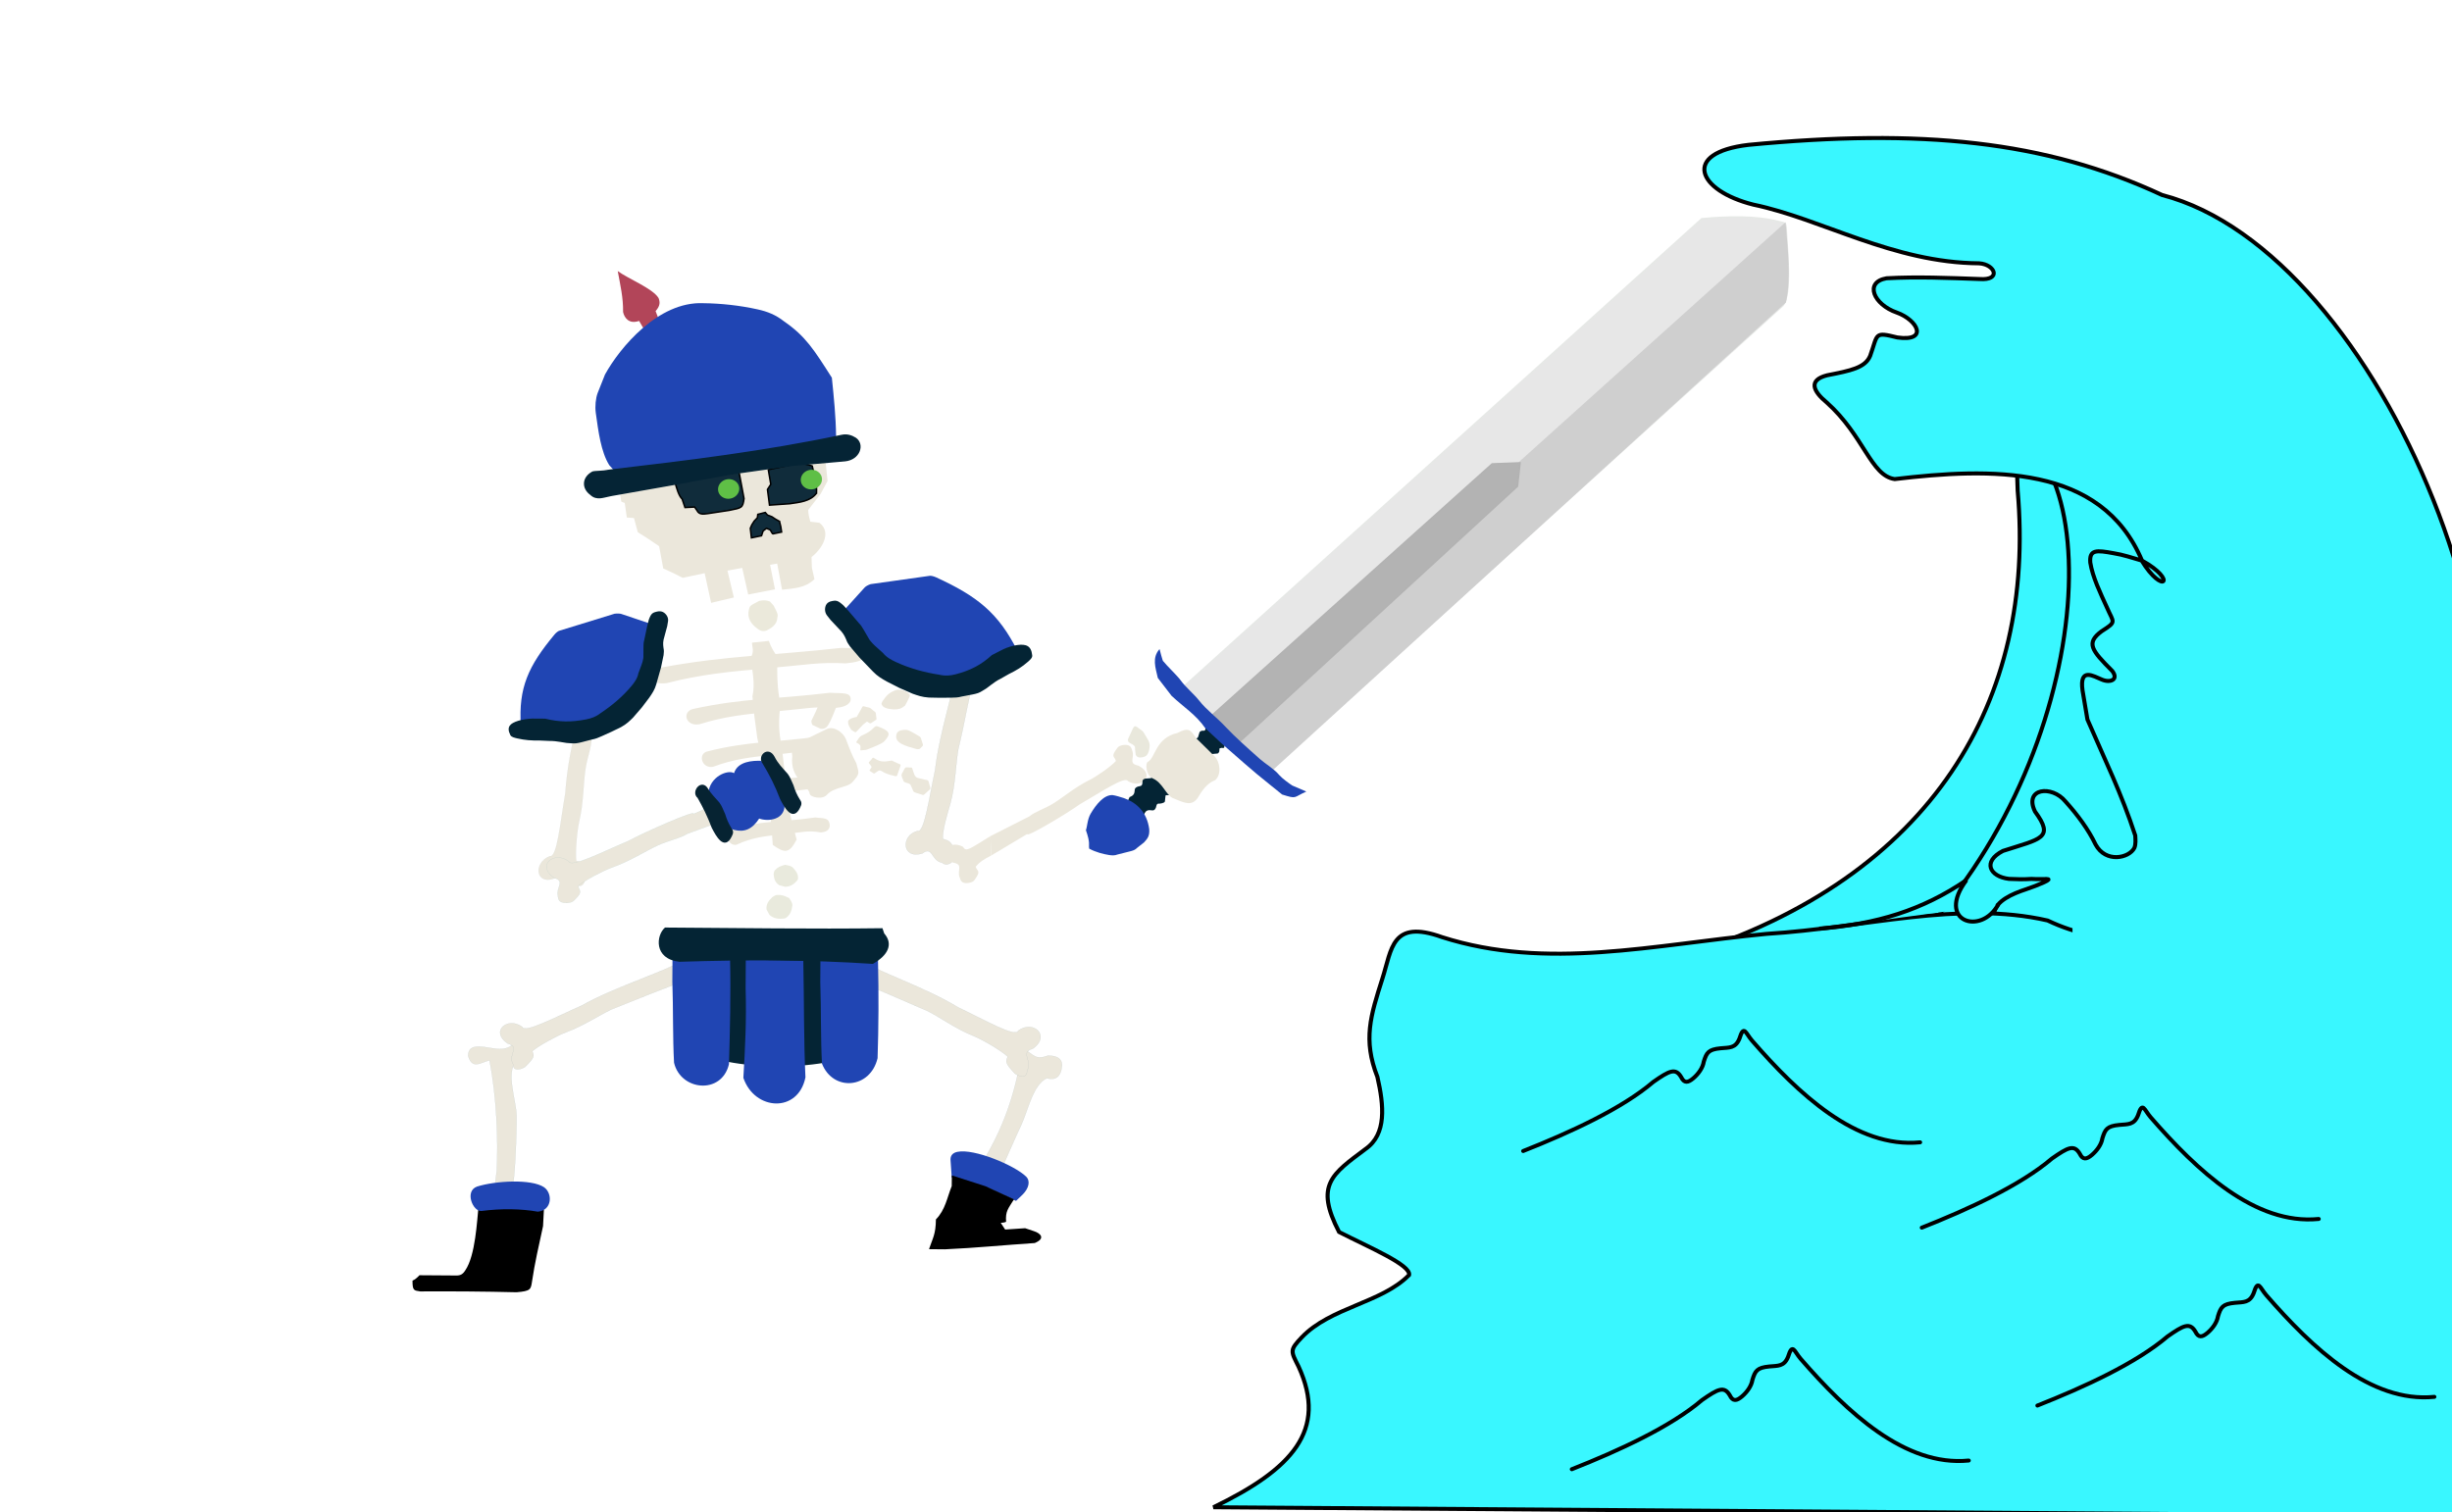 <?xml version="1.0" encoding="UTF-8" standalone="no"?>
<!-- Created with Inkscape (http://www.inkscape.org/) -->

<svg
   width="1613"
   height="995"
   viewBox="0 0 1613 995"
   version="1.1"
   id="SVGRoot"
   sodipodi:docname="e.svg"
   inkscape:version="1.1.2 (0a00cf5339, 2022-02-04)"
   inkscape:export-filename="/home/ciro/Desktop/david/Enemi/DefensaEnemigo/a.png"
   inkscape:export-xdpi="96"
   inkscape:export-ydpi="96"
   xmlns:inkscape="http://www.inkscape.org/namespaces/inkscape"
   xmlns:sodipodi="http://sodipodi.sourceforge.net/DTD/sodipodi-0.dtd"
   xmlns="http://www.w3.org/2000/svg"
   xmlns:svg="http://www.w3.org/2000/svg">
  <sodipodi:namedview
     id="namedview1048"
     pagecolor="#505050"
     bordercolor="#eeeeee"
     borderopacity="1"
     inkscape:pageshadow="0"
     inkscape:pageopacity="0"
     inkscape:pagecheckerboard="0"
     inkscape:document-units="px"
     showgrid="false"
     inkscape:zoom="0.65612758"
     inkscape:cx="1223.8473"
     inkscape:cy="663.74287"
     inkscape:window-width="1920"
     inkscape:window-height="994"
     inkscape:window-x="0"
     inkscape:window-y="31"
     inkscape:window-maximized="1"
     inkscape:current-layer="layer1"
     inkscape:snap-global="false"
     inkscape:snap-bbox="true" />
  <defs
     id="defs1043" />
  <g
     inkscape:label="Capa 1"
     inkscape:groupmode="layer"
     id="layer1"
     transform="translate(283.555,107.137)">
    <path
       style="fill:#39f7ff;fill-opacity:1;stroke:none;stroke-width:1.592px;stroke-linecap:butt;stroke-linejoin:miter;stroke-opacity:1"
       d="m 738.11,553.202 -75.563,128.03 108.259,47.418 c 0,0 140.209,5.641 145.275,7.707 5.066,2.066 178.963,-60.664 178.963,-60.664 l 81.937,-77.497 54.667,-120.637 -13.209,-103.873 -36.872,-91.103 -9.433,-67.237 -106.672,-38.201 -18.568,23.544 8.679,75.42 -22.563,57.561 -41.673,99.202 -45.132,51.132 -59.706,46.939 -63.763,13.351 -56.706,11.519 z"
       id="path39742-0" />
    <g
       id="g187417"
       inkscape:transform-center-x="1.6603873"
       inkscape:transform-center-y="-63.217312"
       transform="matrix(-0.982,0.19,0.19,0.982,682.545,-103.881)">
      <path
         style="fill:#ebe7db;fill-opacity:1;stroke:#ebe7db;stroke-width:1px;stroke-linecap:butt;stroke-linejoin:miter;stroke-opacity:1"
         d="m 521.408,290.269 16.966,0.042 0.546,-17.967 10.875,-0.056 -0.785,18.136 14.34,0.604 0.477,-19.979 15.045,0.293 5.485,-4.234 5.604,-4.038 -0.127,-14.832 7.034,-7.018 5.014,-4.681 0.702,-9.796 4.517,-1.226 -0.494,-9.556 2.076,-1.283 -0.256,-9.76 -1.504,-15.982 -12.619,-14.288 -21.729,-7.644 -24.779,0.099 -30.027,0.154 -24.353,9.675 -15.144,8.626 -6.397,5.647 0.789,14.244 0.25,10.375 0.997,11.356 5.969,7.288 10.105,8.941 c 0.602,2.834 0.33,5.607 0.129,8.46 l -5.935,1.909 c -6.773,7.805 2.479,16.978 9.546,20.38 l 1.182,7.295 -0.25,7.425 c 6.794,4.298 13.554,3.173 21.231,2.595 l -0.108,-17.523 5.733,-0.118 z"
         id="path175894"
         sodipodi:nodetypes="cccccccccccccccccccccccccccccccccccccccc" />
      <path
         style="fill:#102c3b;fill-opacity:1;stroke:#000000;stroke-width:1px;stroke-linecap:butt;stroke-linejoin:miter;stroke-opacity:1"
         d="m 529.473,210.566 0.102,17.741 c 2.019,5.833 2.346,5.726 11.136,5.747 l 14.119,-0.583 c 3.287,-0.13 5.808,-0.493 6.553,-3.287 l 1.145,-2.598 6.274,-0.878 0.778,-5.864 c 1.714,-2.279 2.294,-7.711 2.517,-12.415 z"
         id="path177634"
         sodipodi:nodetypes="cccccccccc" />
      <path
         style="fill:#102c3b;fill-opacity:1;stroke:#000000;stroke-width:1px;stroke-linecap:butt;stroke-linejoin:miter;stroke-opacity:1"
         d="m 482.07,233.829 c 4.959,4.633 12.28,3.768 18.597,3.506 l 13.262,-1.619 -0.64,-10.371 -2.786,-2.906 -0.239,-9.753 -18.272,-0.473 c -4.467,0.284 -7.565,1.894 -10.539,3.551 -0.062,6.435 -0.924,11.84 0.616,18.064 z"
         id="path177638"
         sodipodi:nodetypes="ccccccccc" />
      <path
         style="fill:#5fbf46;fill-opacity:1;stroke:none;stroke-width:0.1;stroke-linecap:round;stroke-linejoin:round;stroke-miterlimit:4;stroke-dasharray:none;stroke-opacity:1;paint-order:stroke markers fill"
         id="path183547"
         sodipodi:type="arc"
         sodipodi:cx="538.29047"
         sodipodi:cy="220.16916"
         sodipodi:rx="6.9897614"
         sodipodi:ry="6.4238434"
         sodipodi:start="6.1987812"
         sodipodi:end="6.17775"
         sodipodi:open="true"
         sodipodi:arc-type="chord"
         d="m 545.255,219.628 a 6.99,6.424 0 0 1 -6.339,6.94 6.99,6.424 0 0 1 -7.584,-5.789 6.99,6.424 0 0 1 6.259,-7 6.99,6.424 0 0 1 7.65,5.716 z" />
      <path
         style="fill:#5fbf46;fill-opacity:1;stroke:none;stroke-width:0.1;stroke-linecap:round;stroke-linejoin:round;stroke-miterlimit:4;stroke-dasharray:none;stroke-opacity:1;paint-order:stroke markers fill"
         id="path183547-7"
         sodipodi:type="arc"
         sodipodi:cx="483.70508"
         sodipodi:cy="224.44733"
         sodipodi:rx="6.9897614"
         sodipodi:ry="6.4238434"
         sodipodi:start="6.1987812"
         sodipodi:end="6.17775"
         sodipodi:open="true"
         sodipodi:arc-type="chord"
         d="m 490.67,223.906 a 6.99,6.424 0 0 1 -6.339,6.94 6.99,6.424 0 0 1 -7.584,-5.789 6.99,6.424 0 0 1 6.259,-7 6.99,6.424 0 0 1 7.65,5.716 z" />
      <path
         style="fill:#102c3b;fill-opacity:1;stroke:#000000;stroke-width:1px;stroke-linecap:butt;stroke-linejoin:miter;stroke-opacity:1"
         d="m 509.506,247.451 2.282,-1.927 2.078,-2.043 2.624,-1.635 1.088,-1.927 5.06,0.294 0.688,2.128 2.479,1.773 1.958,2.07 1.45,2.1 0.485,6.297 -6.776,-0.094 -1.608,-2.877 -2.522,-1.296 -2.296,1.521 c 0,0 -0.789,2.86 -1.193,2.857 -0.931,-0.006 -5.834,-0.078 -5.834,-0.078 -0.221,-2.91 -0.151,-4.259 0.039,-7.163 z"
         id="path185117"
         sodipodi:nodetypes="cccccccccccccccscc" />
    </g>
    <path
       style="fill:#ebe7db;fill-opacity:1;stroke:#a6b4b5;stroke-width:0.1;stroke-linecap:butt;stroke-linejoin:miter;stroke-miterlimit:4;stroke-dasharray:none;stroke-opacity:0.94"
       d="m 53.071,673.238 c 1.815,3.917 3.338,-34.517 3.177,-46.311 -0.239,-10.059 -7.075,-27.802 -0.489,-35.63 5.714,-1.027 10.213,-2.876 7.294,-9.738 -2.721,-5.329 -5.735,-3.328 -8.725,-1.912 -6.519,6.422 -15.052,1.943 -22.815,1.866 -4.407,0.003 -7.077,1.342 -7.098,6.093 2.664,9.417 8.511,4.187 14.028,2.98 4.588,22.894 5.904,52.559 4.725,73.237 l -2.632,20.133 15.345,10.996 z"
       id="path1168"
       sodipodi:nodetypes="cccccccccccc"
       inkscape:transform-center-x="1.142461"
       inkscape:transform-center-y="55.45352" />
    <path
       style="fill:#ebe7db;fill-opacity:1;stroke:#a7b5b5;stroke-width:0.1;stroke-linecap:butt;stroke-linejoin:miter;stroke-miterlimit:4;stroke-dasharray:none;stroke-opacity:1"
       d="m 99.033,554.561 c -17.475,7.69 -37.523,18.416 -39.009,14.032 -9.457,-7.074 -21.535,2.75 -9.629,10.916 8.644,2.466 -0.061,6.926 3.522,13.564 -0.036,4.184 3.597,4.258 7.734,2 6.926,-6.776 6.155,-7.356 4.949,-10.534 3.973,-3.529 16.37,-10.286 21.963,-12.357 11.767,-4.358 21.003,-10.733 29.862,-15.009 17.086,-6.955 32.949,-13.185 50.844,-20.046 l 1.848,-14.578 c -23.549,12.294 -48.815,19.061 -72.083,32.012 z"
       id="path1168-3-6"
       sodipodi:nodetypes="ccccccscccc"
       inkscape:transform-center-x="60.306448"
       inkscape:transform-center-y="29.499725" />
    <path
       style="fill:#ebe7db;fill-opacity:1;stroke:#a7b5b5;stroke-width:0.05;stroke-linecap:butt;stroke-linejoin:miter;stroke-miterlimit:4;stroke-dasharray:none;stroke-opacity:1"
       d="m 88.316,414.902 c -3.301,19.262 -5.471,42.417 -10.03,41.259 -11.329,4.189 -9.781,20.005 3.854,14.321 6.958,-6.048 5.848,3.896 13.502,4.505 3.533,2.353 5.641,-0.724 6.05,-5.527 -1.858,-9.703 -2.785,-9.364 -6.163,-10.092 -0.762,-5.368 0.475,-19.755 1.862,-25.703 2.919,-12.515 2.702,-23.978 4.054,-33.953 1.066,-7.865 3.982,-14.674 4.166,-21.245 l 7.416,-33.507 -11.342,-9.675 -4.73,30.736 c -4.392,16.342 -7.39,31.619 -8.638,48.881 z"
       id="path1168-3-6-3"
       sodipodi:nodetypes="ccccccssccccc"
       inkscape:transform-center-x="13.320541"
       inkscape:transform-center-y="50.7915" />
    <path
       style="fill:#000000;fill-opacity:1;stroke:none;stroke-width:1px;stroke-linecap:butt;stroke-linejoin:miter;stroke-opacity:1"
       d="m 31.284,686.165 c -1.041,9.934 -2.074,32.847 -8.748,42.551 -1.661,2.663 -3.222,3.503 -6.2,3.428 L -7.64,731.977 c -1.542,1.691 -3.064,2.945 -4.556,3.532 -0.043,6.662 0.973,6.496 5.126,7.113 21.101,-0.12 42.164,0.026 63.294,0.553 9.36,-0.769 9.416,-1.906 10.195,-7.05 1.774,-12.057 4.481,-23.668 7.256,-36.485 l 0.568,-10.817 -19.853,-1.281 -18.833,-0.147 z"
       id="path31520"
       sodipodi:nodetypes="ccccccccccccc" />
    <path
       style="fill:#2045b3;fill-opacity:1;stroke:none;stroke-width:1px;stroke-linecap:butt;stroke-linejoin:miter;stroke-opacity:1"
       d="m 70.249,690.149 c 9.562,-0.888 9.791,-12.143 4.062,-16.107 -8.413,-5.601 -32.144,-4.191 -44.057,-0.416 -8.37,3.012 -2.742,16.507 2.845,16.082 13.362,-1.755 26.291,-1.459 37.15,0.442 z"
       id="path19826-5"
       sodipodi:nodetypes="ccccc" />
    <path
       style="fill:#ebe7db;fill-opacity:1;stroke:#a6b4b5;stroke-width:0.1;stroke-linecap:butt;stroke-linejoin:miter;stroke-miterlimit:4;stroke-dasharray:none;stroke-opacity:0.94"
       d="m 366.923,678.524 c -0.273,4.462 15.876,-34.09 21.226,-45.16 4.476,-9.486 7.678,-26.711 16.943,-31.074 5.357,1.59 9.275,-0.495 9.976,-8.195 0.156,-6.182 -6.025,-6.589 -9.237,-6.602 -8.554,3.081 -9.06,-0.638 -15.652,-4.173 -3.764,-1.963 -5.345,-3.604 -7.574,0.817 -2.107,9.969 -3.226,5.085 3.644,13.827 -4.896,24.152 -14.24,45.861 -26.436,63.972 l -11.615,17.6 7.985,17.096 z"
       id="path1168-7-0"
       sodipodi:nodetypes="cccccccccccc"
       inkscape:transform-center-x="15.072664"
       inkscape:transform-center-y="45.978546" />
    <path
       style="fill:#ebe7db;fill-opacity:1;stroke:#a7b5b5;stroke-width:0.1;stroke-linecap:butt;stroke-linejoin:miter;stroke-miterlimit:4;stroke-dasharray:none;stroke-opacity:1"
       d="m 346.781,555.725 c 17.645,8.401 37.865,20.077 39.424,15.4 9.681,-7.479 21.824,3.153 9.644,11.778 -8.802,2.556 -0.019,7.414 -3.735,14.485 -0.013,4.479 -3.701,4.523 -7.873,2.065 -6.949,-7.32 -6.16,-7.934 -4.898,-11.324 -3.991,-3.816 -16.493,-11.169 -22.144,-13.441 -11.891,-4.779 -21.19,-11.692 -30.13,-16.357 -17.258,-7.611 -33.284,-14.434 -51.365,-21.952 l -1.703,-15.622 c 23.755,13.389 49.318,20.878 72.779,34.967 z"
       id="path1168-3-6-6-4"
       sodipodi:nodetypes="ccccccscccc"
       inkscape:transform-center-x="-61.000715"
       inkscape:transform-center-y="32.107034" />
    <g
       id="g43529"
       transform="matrix(-1,0,0,1,806.584,-7.839)">
      <path
         style="fill:#042434;fill-opacity:1;stroke:none;stroke-width:1px;stroke-linecap:butt;stroke-linejoin:miter;stroke-opacity:1"
         d="m 515.735,531.778 0.741,58.157 c 28.229,16.183 92.27,17.174 123.968,-0.33 l 1.274,-57.632 c -43.234,-1.153 -84.801,-0.802 -125.982,-0.196 z"
         id="path37164"
         sodipodi:nodetypes="ccccc" />
      <path
         style="fill:#2045b3;fill-opacity:1;stroke:none;stroke-width:1px;stroke-linecap:butt;stroke-linejoin:miter;stroke-opacity:1"
         d="m 512.587,531.565 c -0.552,22.996 -0.42,45.166 0.254,65.424 4.803,20.253 29.221,22.123 36.581,3.615 0.912,-16.868 0.477,-35.114 1.117,-53.575 l -0.107,-16.078 z"
         id="path38705"
         sodipodi:nodetypes="cccccc" />
      <path
         style="fill:#2045b3;fill-opacity:1;stroke:none;stroke-width:1px;stroke-linecap:butt;stroke-linejoin:miter;stroke-opacity:1"
         d="m 561.698,532.843 c -0.552,26.928 -0.261,53.039 -1.408,76.759 4.803,23.716 33.48,21.99 40.84,0.318 -1.145,-19.752 -2.12,-37.353 -1.479,-58.97 l -0.107,-18.826 z"
         id="path38705-5"
         sodipodi:nodetypes="cccccc" />
      <path
         style="fill:#2045b3;fill-opacity:1;stroke:none;stroke-width:1px;stroke-linecap:butt;stroke-linejoin:miter;stroke-opacity:1"
         d="m 609.899,530.914 c -0.552,22.996 0.042,49.793 0.716,70.05 4.803,20.253 31.813,17.497 36.119,-1.011 0.912,-16.868 0.477,-35.114 1.117,-53.575 l -0.107,-16.078 z"
         id="path38705-6"
         sodipodi:nodetypes="cccccc" />
      <path
         style="fill:#042434;fill-opacity:1;stroke:none;stroke-width:1px;stroke-linecap:butt;stroke-linejoin:miter;stroke-opacity:1"
         d="m 509.631,511.463 -1.152,3.443 c -6.103,6.952 -2.626,14.336 7.468,20.036 41.44,-2.748 83.366,-2.786 127.227,-1.383 17.148,-1.881 15.351,-17.614 9.493,-22.536 -49.288,0.297 -96.863,1.05 -143.036,0.44 z"
         id="path36236"
         sodipodi:nodetypes="cccccc" />
    </g>
    <path
       style="fill:#e9eadd;fill-opacity:1;stroke:none;stroke-width:0.1;stroke-linecap:butt;stroke-linejoin:miter;stroke-miterlimit:4;stroke-dasharray:none;stroke-opacity:1"
       d="m 237.714,488.543 c -0.519,3.408 -1.158,5.892 -3.85,8.004 -0.53,0.484 -1.059,0.598 -1.744,0.74 -3.62,0.409 -6.986,-0.013 -9.555,-2.523 l -1.876,-3.492 c -0.367,-3.471 1.351,-5.722 3.91,-8.174 0.58,-0.414 2.102,-1.317 2.86,-1.354 3.621,-0.136 4.654,0.414 8.124,2.036 0.83,1.481 2.042,2.626 2.13,4.763 z"
       id="path43748"
       sodipodi:nodetypes="cccccccccc" />
    <path
       style="fill:#e9eadd;fill-opacity:1;stroke:none;stroke-width:0.1;stroke-linecap:butt;stroke-linejoin:miter;stroke-miterlimit:4;stroke-dasharray:none;stroke-opacity:1"
       d="m 237.803,463.531 c 2.248,2.388 3.72,4.284 3.61,7.175 0.029,0.611 -0.22,0.996 -0.547,1.49 -1.988,2.405 -4.443,4.152 -7.972,4.15 l -3.831,-1.013 c -2.857,-1.899 -3.47,-4.295 -3.7,-7.315 0.054,-0.598 0.338,-2.055 0.791,-2.529 2.196,-2.239 3.267,-2.518 6.695,-3.596 1.647,0.409 3.282,0.386 4.953,1.637 z"
       id="path43748-2"
       sodipodi:nodetypes="cccccccccc" />
    <path
       style="fill:#ebe7db;fill-opacity:1;stroke:#a7b5b5;stroke-width:0.1;stroke-linecap:butt;stroke-linejoin:miter;stroke-miterlimit:4;stroke-dasharray:none;stroke-opacity:1"
       d="m 331.601,399.521 c -4.047,18.889 -7.164,41.807 -11.545,40.113 -11.193,2.861 -10.377,18.871 3.122,14.785 7.026,-5.235 5.514,4.587 12.927,6.096 3.332,2.77 8.017,0.064 8.624,-4.694 -1.383,-9.929 -4.802,-9.824 -8.054,-10.95 -0.506,-5.462 3.329,-17.586 4.937,-23.376 3.382,-12.182 3.505,-25.984 5.254,-35.808 4.408,-18.099 6.84,-34.578 11.797,-53.258 l -10.602,-11.016 c -3.906,26.72 -13.244,51.181 -16.459,78.108 z"
       id="path1168-3-6-2"
       sodipodi:nodetypes="ccccccscccc"
       inkscape:transform-center-x="17.11356"
       inkscape:transform-center-y="63.162859" />
    <g
       id="g119813"
       inkscape:transform-center-x="10.233099"
       inkscape:transform-center-y="-87.648045"
       transform="matrix(-0.956,0.293,0.293,0.956,652.481,-156.653)">
      <g
         id="g68903">
        <path
           style="fill:#ebe7db;fill-opacity:1;stroke:none;stroke-width:0.1;stroke-linecap:butt;stroke-linejoin:miter;stroke-miterlimit:4;stroke-dasharray:none;stroke-opacity:1"
           d="m 554.381,444.531 c 21.692,-3.283 34.916,-8.749 55.937,-8.749 4.671,0.147 4.618,10.244 -1.167,10.733 -10.668,-1.596 -19.807,0.072 -30.166,2.166 -13.487,2.75 -17.235,2.24 -25.275,6.369 -2.942,0.583 -5.557,0.477 -6.857,-2.4 -1.473,-5.804 2.79,-5.868 7.528,-8.119 z"
           id="path61863"
           sodipodi:nodetypes="ccccccc" />
        <path
           style="fill:#ebe7db;fill-opacity:1;stroke:none;stroke-width:0.1;stroke-linecap:butt;stroke-linejoin:miter;stroke-miterlimit:4;stroke-dasharray:none;stroke-opacity:1"
           d="m 545.081,418.297 c 21.692,-3.283 34.916,-8.749 55.937,-8.749 4.671,0.147 4.618,10.244 -1.167,10.733 -10.668,-1.596 -19.807,0.072 -30.166,2.166 -13.487,2.75 -17.235,2.24 -25.275,6.369 -2.942,0.583 -5.557,0.477 -6.857,-2.4 -1.473,-5.804 2.79,-5.868 7.528,-8.119 z"
           id="path61863-9"
           sodipodi:nodetypes="ccccccc" />
        <path
           style="fill:#ebe7db;fill-opacity:1;stroke:none;stroke-width:0.1;stroke-linecap:butt;stroke-linejoin:miter;stroke-miterlimit:4;stroke-dasharray:none;stroke-opacity:1"
           d="m 536.168,394.373 c 28.577,-4.622 45.838,-10.9 73.679,-12.201 6.194,-0.142 6.595,9.947 -1.045,10.794 -14.204,-0.934 -26.231,1.298 -39.853,4.03 -17.735,3.581 -22.723,3.304 -33.18,7.926 -3.87,0.765 -7.338,0.82 -9.193,-1.973 -2.222,-5.707 3.421,-6.035 9.592,-8.576 z"
           id="path61863-1"
           sodipodi:nodetypes="ccccccc" />
        <path
           style="fill:#ebe7db;fill-opacity:1;stroke:none;stroke-width:0.1;stroke-linecap:butt;stroke-linejoin:miter;stroke-miterlimit:4;stroke-dasharray:none;stroke-opacity:1"
           d="m 521.15,368.888 c 34.59,-6.166 55.391,-13.378 89.174,-16.182 7.519,-0.477 8.27,9.593 -0.988,10.852 -17.276,-0.167 -31.827,2.715 -48.301,6.183 -21.448,4.54 -27.513,4.532 -40.094,9.72 -4.68,0.974 -8.891,1.217 -11.218,-1.477 -2.848,-5.588 3.998,-6.221 11.427,-9.096 z"
           id="path61863-2"
           sodipodi:nodetypes="ccccccc" />
        <path
           style="fill:#ebe7db;fill-opacity:1;stroke:none;stroke-width:0.1;stroke-linecap:butt;stroke-linejoin:miter;stroke-miterlimit:4;stroke-dasharray:none;stroke-opacity:1"
           d="m 505.342,342.851 c 45.494,-8.568 72.668,-17.22 117.268,-22.375 9.935,-1 11.458,9.003 -0.738,10.906 -22.893,1.038 -42.015,4.929 -63.654,9.541 -28.172,6.028 -36.206,6.444 -52.597,12.501 -6.148,1.299 -11.714,1.835 -14.937,-0.693 -4.066,-5.381 4.969,-6.491 14.658,-9.88 z"
           id="path61863-2-7"
           sodipodi:nodetypes="ccccccc" />
        <path
           style="fill:#ebe7db;fill-opacity:1;stroke:none;stroke-width:0.1;stroke-linecap:butt;stroke-linejoin:miter;stroke-miterlimit:4;stroke-dasharray:none;stroke-opacity:1"
           d="m 547.258,336.201 c 1.001,-3.477 2.113,-6.764 2.27,-11.697 l 10.919,-2.136 c 0.836,2.684 0.027,6.124 4,9.433 1.217,8.328 1.779,16.822 6.063,24.356 l 2.63,12.863 2.362,14.238 1.122,12.814 1.183,13.869 1.83,10.333 c 1.817,11.306 4.584,24.022 6.741,33.349 -6.029,7.884 -8.828,8.503 -16.009,1.243 -0.755,-17.369 -0.321,-21.923 -5.68,-45.641 l -3.055,-16.542 c -0.532,-8.688 -3.123,-17.376 -7.282,-26.064 -0.671,-10.613 -3.887,-20.395 -7.093,-30.42 z"
           id="path50785"
           sodipodi:nodetypes="cccccccccccccccc" />
      </g>
      <g
         id="g119506">
        <path
           style="fill:#2045b3;fill-opacity:1;stroke:none;stroke-width:1px;stroke-linecap:butt;stroke-linejoin:miter;stroke-opacity:1"
           d="m 618.73,292.286 17.604,-12.627 c 1.299,-1.147 3.276,-1.706 5.008,-2.001 l 37.712,0.059 c 0.815,-0.18 2.754,0.603 3.939,1.373 22.756,14.863 33.119,26.646 38.868,50.934 l -17.973,8.798 -16.71,5.533 c -2.776,1.265 -5.846,1.725 -8.633,1.78 C 643.096,339.944 628.084,323.589 618.73,292.286 Z"
           id="path104863"
           sodipodi:nodetypes="ccccccccccc" />
        <path
           style="fill:#042434;fill-opacity:1;stroke:none;stroke-width:1px;stroke-linecap:butt;stroke-linejoin:miter;stroke-opacity:1"
           d="m 610.602,295.621 -1.445,-2.905 c -0.887,-1.76 -0.66,-4.153 0.852,-6.193 1.075,-1.315 2.042,-1.591 3.225,-1.911 4.062,-0.462 4.996,-0.166 7.771,3.5 l 2.258,3.735 4.439,8.05 c 0.904,1.306 1.384,2.718 1.85,4.211 l 1.645,5.273 c 0.325,1.424 1.107,2.812 1.804,3.892 1.438,2.217 3.244,4.251 4.809,6.405 1.538,3.016 4.211,4.999 6.695,6.639 7.781,5.12 16.604,8.775 24.853,11.198 3.56,1.391 6.82,1.504 10.306,1.135 9.936,-1.059 17.369,-3.468 25.597,-8.368 l 8.018,-2.517 c 2.698,-0.74 6.371,-1.344 9.301,-1.32 5.603,0.062 8.671,1.43 7.722,7.358 -0.131,1.547 -2.26,2.67 -3.566,3.459 -4.954,2.829 -8.456,4.12 -14.052,5.806 l -2.09,0.742 -3.962,1.407 c -2.244,0.648 -4.331,1.599 -6.415,2.626 l -3.813,1.878 c -1.918,0.663 -4.016,1.735 -5.884,2.047 -1.124,0.185 -2.292,0.311 -3.439,0.361 l -7.372,0.32 c -2.313,0.31 -4.538,0.057 -6.826,-0.236 l -6.808,-0.87 -6.869,-1.076 c -4.282,-0.879 -6.702,-2.251 -9.484,-3.681 l -7.407,-4.658 -6.649,-4.788 c -2.776,-2.195 -5.012,-4.028 -6.953,-7.04 l -6.255,-9.706 -3.996,-7.267 c -0.23,-0.78 -0.959,-2.113 -1.121,-3.173 -0.308,-2.125 -0.568,-4.241 -1.842,-6.524 z"
           id="path106437"
           sodipodi:nodetypes="ccccccccccccccccccccccccccccccccccccccc" />
      </g>
      <g
         id="g119506-6"
         transform="matrix(-1.018,0.16,0.048,1.098,1114.06,-99.072)"
         style="stroke-width:0.943">
        <path
           style="fill:#2045b3;fill-opacity:1;stroke:none;stroke-width:0.943px;stroke-linecap:butt;stroke-linejoin:miter;stroke-opacity:1"
           d="m 618.73,292.286 17.604,-12.627 c 1.299,-1.147 3.276,-1.706 5.008,-2.001 l 37.712,0.059 c 0.815,-0.18 2.754,0.603 3.939,1.373 22.756,14.863 33.119,26.646 38.868,50.934 l -17.973,8.798 -16.71,5.533 c -2.776,1.265 -5.846,1.725 -8.633,1.78 C 643.096,339.944 628.084,323.589 618.73,292.286 Z"
           id="path104863-0"
           sodipodi:nodetypes="ccccccccccc" />
        <path
           style="fill:#042434;fill-opacity:1;stroke:none;stroke-width:0.943px;stroke-linecap:butt;stroke-linejoin:miter;stroke-opacity:1"
           d="m 610.602,295.621 -1.445,-2.905 c -0.887,-1.76 -0.66,-4.153 0.852,-6.193 1.075,-1.315 2.042,-1.591 3.225,-1.911 4.062,-0.462 4.996,-0.166 7.771,3.5 l 2.258,3.735 4.439,8.05 c 0.904,1.306 1.384,2.718 1.85,4.211 l 1.645,5.273 c 0.325,1.424 1.107,2.812 1.804,3.892 1.438,2.217 3.244,4.251 4.809,6.405 1.538,3.016 4.211,4.999 6.695,6.639 7.781,5.12 16.604,8.775 24.853,11.198 3.56,1.391 6.82,1.504 10.306,1.135 9.936,-1.059 17.369,-3.468 25.597,-8.368 l 8.018,-2.517 c 2.698,-0.74 6.371,-1.344 9.301,-1.32 5.603,0.062 8.671,1.43 7.722,7.358 -0.131,1.547 -2.26,2.67 -3.566,3.459 -4.954,2.829 -8.456,4.12 -14.052,5.806 l -2.09,0.742 -3.962,1.407 c -2.244,0.648 -4.331,1.599 -6.415,2.626 l -3.813,1.878 c -1.918,0.663 -4.016,1.735 -5.884,2.047 -1.124,0.185 -2.292,0.311 -3.439,0.361 l -7.372,0.32 c -2.313,0.31 -4.538,0.057 -6.826,-0.236 l -6.808,-0.87 -6.869,-1.076 c -4.282,-0.879 -6.702,-2.251 -9.484,-3.681 l -7.407,-4.658 -6.649,-4.788 c -2.776,-2.195 -5.012,-4.028 -6.953,-7.04 l -6.255,-9.706 -3.996,-7.267 c -0.23,-0.78 -0.959,-2.113 -1.121,-3.173 -0.308,-2.125 -0.568,-4.241 -1.842,-6.524 z"
           id="path106437-6"
           sodipodi:nodetypes="ccccccccccccccccccccccccccccccccccccccc" />
      </g>
    </g>
    <g
       id="g121151"
       inkscape:transform-center-x="-114.01873"
       inkscape:transform-center-y="-52.527247"
       transform="matrix(-0.913,-0.407,-0.407,0.913,796.387,290.067)">
      <path
         style="fill:#ebe7db;fill-opacity:1;stroke:#91b5b5;stroke-width:0.1;stroke-linecap:butt;stroke-linejoin:miter;stroke-miterlimit:4;stroke-dasharray:none;stroke-opacity:0.712"
         d="m 513.654,380.623 c -0.999,-4.147 24.751,24.263 31.826,33.582 13.046,13.94 27.263,31.683 30.352,28.237 11.34,-2.754 18.548,10.67 5.057,13.718 -0.471,0.091 -0.955,0.059 -1.4,0.016 -6.817,-0.452 -2.964,5.293 -6.268,9.746 -0.555,0.835 -0.781,1.515 -1.729,2.279 -2.079,1.834 -6.825,-0.38 -8.546,-2.355 -0.503,-0.582 -0.714,-1.298 -0.976,-1.949 -3.116,-7.899 -0.181,-6.113 1.548,-9.377 -2.266,-4.807 -11.009,-15.893 -15.337,-19.996 -9.107,-8.633 -15.094,-18.125 -21.558,-25.54 -5.097,-5.847 -11.132,-9.815 -14.816,-15.087 l -24.055,-23.331 4.032,-14.131 z"
         id="path1168-3-6-9"
         sodipodi:nodetypes="ccccccccccsscccc" />
      <g
         id="g99514">
        <g
           id="g87246">
          <path
             style="fill:#ebe7db;fill-opacity:1;stroke:none;stroke-width:1px;stroke-linecap:butt;stroke-linejoin:miter;stroke-opacity:1"
             d="m 426.616,318.996 c -2.28,-7.408 -1.967,-6.971 2.68,-12.632 4.473,-3.368 8.375,-7.297 12.277,-11.282 4.329,-4.298 11.528,-4.817 14.449,-1.537 3.243,3.859 6.807,8.015 11.076,13.208 5.489,4.468 6.863,5.553 2.522,12.656 -4.481,14.195 -17.383,13.095 -20.431,17.726 -0.917,2.055 -9.251,0.596 -10.684,-3.848 -2.161,-6.724 -10.128,-9.557 -11.889,-14.291 z"
             id="path68938"
             sodipodi:nodetypes="ccccccccc" />
          <path
             style="fill:#ebe7db;fill-opacity:1;stroke:none;stroke-width:0.3;stroke-linecap:butt;stroke-linejoin:miter;stroke-miterlimit:4;stroke-dasharray:none;stroke-opacity:1"
             d="m 457.247,277.198 7.618,-0.618 0.247,1.624 2.447,1.92 c -0.138,4.039 -0.064,8.068 0.085,12.102 0.22,1.212 -1.081,2.366 -1.729,2.897 l -5.878,0.109 c -2.172,-0.61 -3.286,-2.063 -3.579,-4.002 -0.575,-4.283 -0.197,-8.65 -0.064,-12.97 -0.017,-0.9 -0.055,-0.988 0.854,-1.062 z"
             id="path71769"
             sodipodi:nodetypes="cccccccccc" />
          <path
             style="fill:#ebe7db;fill-opacity:1;stroke:none;stroke-width:0.1;stroke-linecap:butt;stroke-linejoin:miter;stroke-miterlimit:4;stroke-dasharray:none;stroke-opacity:1"
             d="m 430.649,277.497 -1.326,-2.117 c -0.554,-0.702 -0.43,-0.825 -0.005,-1.543 l 1.528,-2.581 c 0.393,-0.805 1.295,-0.793 2.11,-1.029 l 1.932,-0.559 c 1.075,-0.455 2.158,-0.041 3.263,0.15 l 1.495,0.258 c 1.45,0.029 1.086,1.149 1.211,2.375 l 0.607,5.94 c 1.605,1.228 3.281,2.433 3.886,3.983 0.418,0.921 -0.247,1.774 -0.663,2.474 -0.638,0.852 -1.532,1.571 -2.545,2.227 -0.867,0.703 -1.604,0.758 -2.712,0.851 -1.403,0.217 -1.478,0.225 -1.92,-1.038 l -1.548,-4.419 c -0.202,-0.774 -0.572,-1.459 -0.942,-2.16 l -0.615,-1.167 c -0.333,-0.883 -0.627,-0.667 -1.483,-0.544 -1.463,0.372 -1.526,0.092 -2.274,-1.102 z"
             id="path73115"
             sodipodi:nodetypes="ccccccccccccccccccccc" />
          <path
             style="fill:#ebe7db;fill-opacity:1;stroke:none;stroke-width:1px;stroke-linecap:butt;stroke-linejoin:miter;stroke-opacity:1"
             d="m 415.108,251.891 c 0.004,2.533 0.127,4.771 0.333,6.807 1.457,2.958 2.914,4.053 5.752,5.304 1.468,0.561 2.649,0.789 3.94,1.145 1.043,0.115 2.243,0.233 3.28,-0.066 l 1.151,-0.615 c 0.852,-0.64 0.636,-1.634 0.577,-2.574 -0.955,-4.594 -1.379,-6.442 -5.279,-10.329 -3.057,-2.408 -9.872,-1.938 -9.753,0.328 z"
             id="path75677"
             sodipodi:nodetypes="ccccccccc" />
          <path
             style="fill:#ebe7db;fill-opacity:1;stroke:none;stroke-width:1px;stroke-linecap:butt;stroke-linejoin:miter;stroke-opacity:1"
             d="m 421.917,290.53 3.967,4.136 c 0.88,1.134 2.127,1.656 3.357,2.334 1.215,0.85 1.201,0.453 1.557,-0.67 0.646,-1.867 1.217,-2.201 3.2,-2.321 1.076,0.014 1.036,-0.056 0.873,-1.126 l -0.244,-1.6 c -0.286,-1.79 -0.787,-2.634 -1.843,-3.735 -5.239,-5.685 -3.863,-8.588 -6.204,-9.035 -9.023,-0.682 -10.128,0.954 -8.501,6.309 0.527,2.3 2.277,3.856 3.838,5.708 z"
             id="path77935"
             sodipodi:nodetypes="ccccccccccc" />
          <path
             style="fill:#ebe7db;fill-opacity:1;stroke:none;stroke-width:1px;stroke-linecap:butt;stroke-linejoin:miter;stroke-opacity:1"
             d="m 394.827,276.637 1.715,-1.907 c 0.827,-1.205 1.339,-1.349 2.696,-1.489 l 4.727,-0.489 c 2.166,-0.187 3.62,-0.304 5.332,0.662 1.711,0.942 3.254,1.78 3.643,3.861 -0.058,7.466 -9.578,5.248 -15.216,4.588 -1.028,-0.048 -2.264,-0.571 -2.766,-1.183 l -0.553,-1.544 c -0.64,-1.317 -0.492,-1.483 0.422,-2.5 z"
             id="path77937"
             sodipodi:nodetypes="cccccccccc" />
          <path
             style="fill:#ebe7db;fill-opacity:1;stroke:none;stroke-width:1px;stroke-linecap:butt;stroke-linejoin:miter;stroke-opacity:1"
             d="m 401.98,296.5 -0.429,5.475 c -0.303,1.499 0.083,1.518 1.297,1.789 4.706,1.007 7.082,0.848 9.188,0.554 1.489,-0.054 1.679,0.254 2.421,1.431 l 0.8,1.27 c 0.476,0.937 0.587,0.915 1.554,0.743 l 1.418,-0.252 c 1.383,-0.153 1.304,-0.197 1.046,-1.48 -0.396,-1.431 -0.419,-1.532 0.812,-2.193 l 0.924,-0.497 c 1.088,-0.502 1.149,-0.498 0.775,-1.571 l -0.561,-1.611 c -0.229,-1.854 -0.492,-1.801 -2.019,-1.543 -4.405,0.625 -6.534,-0.657 -10.491,-3.333 l -4.421,0.051 c -1.601,0.026 -2.189,-0.449 -2.315,1.169 z"
             id="path77939"
             sodipodi:nodetypes="ccccccccccccccccc" />
          <path
             style="fill:#ebe7db;fill-opacity:1;stroke:none;stroke-width:1px;stroke-linecap:butt;stroke-linejoin:miter;stroke-opacity:1"
             d="m 390.514,305.183 -2.193,1.986 c -1.083,1.279 -1.626,1.138 -3.187,0.958 l -3.45,-0.397 c -1.378,0.003 -1.425,-0.329 -1.943,-1.507 l -1.367,-3.109 c -0.765,-1.307 -0.424,-1.491 0.481,-2.575 l 1.924,-2.303 c 0.707,-1.171 1.615,-0.591 2.815,-0.37 l 4.409,0.814 c 2.64,0.735 4.228,-2.119 6.001,-3.873 0.644,-0.769 0.747,-0.722 1.612,-0.361 l 1.002,0.418 c 1.606,0.573 2.163,0.572 2.248,2.195 l 0.117,2.24 c 0.318,1.857 0.066,2.294 -1.193,3.515 l -1.273,1.235 c -0.731,0.942 -1.213,0.768 -2.329,0.675 l -1.018,-0.084 c -1.254,-0.224 -1.769,-0.258 -2.654,0.544 z"
             id="path77941"
             sodipodi:nodetypes="cccccccccccccccccccc" />
        </g>
        <path
           style="fill:#2045b3;fill-opacity:1;stroke:none;stroke-width:1px;stroke-linecap:butt;stroke-linejoin:miter;stroke-opacity:1"
           d="m 460.895,351.458 c -3.129,8.058 5.201,13.656 11.951,14.211 1.285,8.208 5.071,12.297 11.941,13.505 2.663,0.563 4.382,0.027 5.55,-1.212 l 4.673,-4.455 c 1.329,-1.542 3.045,-2.508 4.743,-3.58 l 4.159,-2.628 c 1.066,-0.506 5.577,-2.296 6.254,-3.129 3.744,-10.598 -5.403,-19.739 -10.044,-19.063 0.977,-8.178 -7.951,-12.659 -13.113,-14.74 l -5.275,3.026 -10.357,6.919 -7.093,7.198 z"
           id="path90104"
           sodipodi:nodetypes="cccccccccccccc" />
        <path
           style="fill:#062332;fill-opacity:1;stroke:#062332;stroke-width:1px;stroke-linecap:butt;stroke-linejoin:miter;stroke-opacity:1"
           d="m 451.673,348.23 c 0.321,9.987 8.684,3.592 13.491,-0.254 6.801,-6.843 12.765,-11.616 19.96,-16.619 5.285,-2.66 1.761,-11.52 -4.651,-6.583 -3.697,2.997 -7.119,4.38 -12.541,6.799 -2.372,1.279 -4.081,3.252 -6.468,5.284 -2.186,2.548 -4.516,4.732 -7.444,6.717 -1.95,1.074 -2.534,2.008 -2.347,4.656 z"
           id="path87281"
           sodipodi:nodetypes="cccccccc" />
        <path
           style="fill:#062332;fill-opacity:1;stroke:#062332;stroke-width:1px;stroke-linecap:butt;stroke-linejoin:miter;stroke-opacity:1"
           d="m 485.043,383.818 c 0.321,9.987 8.684,3.592 13.491,-0.254 5.738,-5.773 10.88,-10.073 16.669,-14.281 5.475,-1.441 2.787,-12.082 -3.54,-7.311 -2.949,1.974 -6.011,3.248 -10.36,5.188 -2.372,1.279 -4.081,3.252 -6.468,5.284 -2.186,2.548 -4.516,4.732 -7.444,6.717 -1.95,1.074 -2.534,2.008 -2.347,4.656 z"
           id="path87281-0"
           sodipodi:nodetypes="cccccccc" />
      </g>
    </g>
    <path
       style="fill:#ebe9db;fill-opacity:1;stroke:none;stroke-width:1px;stroke-linecap:butt;stroke-linejoin:miter;stroke-opacity:1"
       d="m 222.932,288.664 2.449,2.713 1.878,3.771 c 0.912,2.106 0.915,2.439 0.553,4.213 -0.235,4.577 -3.948,6.81 -7.161,8.413 -1.69,0.541 -3.47,0.542 -5.494,-0.914 -4.96,-3.468 -7.441,-7.687 -6.01,-13.022 0.441,-2.205 1.309,-2.694 3.25,-3.729 l 3.521,-1.879 c 3.119,-0.597 4.786,-0.383 7.014,0.435 z"
       id="path170497"
       sodipodi:nodetypes="cccccccccc" />
    <g
       id="g13363"
       transform="matrix(-0.946,0.324,0.324,0.946,602.695,-246.749)">
      <g
         id="g204254"
         inkscape:transform-center-x="4.573747"
         inkscape:transform-center-y="-64.302704"
         transform="rotate(-6.429,1248.579,325.837)">
        <path
           style="fill:#b24559;fill-opacity:1;stroke:none;stroke-width:1px;stroke-linecap:butt;stroke-linejoin:miter;stroke-opacity:1"
           d="m 563.019,108.198 6.691,3.037 3.603,-1.981 1.661,-5.141 c 7.19,0.813 9.053,-4.312 9.023,-8.03 -2.177,-9.137 -2.037,-17.723 -2.381,-27.045 -5.661,6.498 -19.896,16.005 -22.391,23.101 -0.408,2.69 -0.179,5.179 3.762,8.002 l -0.597,4.013 z"
           id="path200411"
           sodipodi:nodetypes="cccccccccc" />
        <path
           style="fill:#2045b3;fill-opacity:1;stroke:none;stroke-width:1px;stroke-linecap:butt;stroke-linejoin:miter;stroke-opacity:1"
           d="m 472.107,212.929 -7.241,-6.644 c -2.65,-12.66 -4.133,-25.465 -5.626,-38.294 7.501,-20.511 10.891,-30.305 22.715,-43.022 4.416,-5.398 9.263,-8.628 15.07,-11.351 11.105,-5.193 23.02,-9.178 34.233,-11.777 28.596,-7.683 60.051,16.812 73.237,31.846 l 7.404,10.919 c 1.909,2.93 3.631,8.046 3.978,12.405 0.984,12.33 2.23,25.719 -1.216,35.5 l -5.473,9.619 -45.474,1.18 -39.979,4.855 -33.368,3.536 z"
           id="path189337"
           sodipodi:nodetypes="ccccccccccccccc" />
      </g>
      <path
         style="fill:#052435;fill-opacity:1;stroke:#052435;stroke-width:1px;stroke-linecap:butt;stroke-linejoin:miter;stroke-opacity:1"
         d="m 452.83,295.456 c 51.009,-6.205 101.08,-16.819 151.235,-27.717 6.415,-0.919 9.171,-2.405 11.461,-2.543 7.488,1.22 9.852,7.741 5.965,13.31 -2.554,5.018 -7.516,4.257 -12.635,5.06 l -43.247,6.782 -36.657,5.496 -38.353,7.379 -34.516,8.548 c -9.291,2.228 -15.476,-5.93 -11.325,-11.603 1.962,-2.417 4.369,-4.262 8.072,-4.712 z"
         id="path193574"
         sodipodi:nodetypes="ccccccccccc" />
    </g>
    <g
       id="g210204"
       inkscape:transform-center-x="-56.356745"
       inkscape:transform-center-y="-32.581921"
       style="stroke:none;stroke-width:1.144;stroke-opacity:1"
       transform="matrix(-0.447,0.718,0.759,0.492,181.752,-149.979)">
      <path
         style="fill:#ebe7db;fill-opacity:1;stroke:none;stroke-width:0.114;stroke-linecap:butt;stroke-linejoin:miter;stroke-miterlimit:4;stroke-dasharray:none;stroke-opacity:1"
         d="m 451.583,543.324 c 4.259,0.229 -30.331,16.773 -41.285,20.885 -17.09,8.511 -38.16,17.057 -35.741,21.003 -0.607,11.654 -15.532,14.719 -14.591,0.92 0.048,-0.477 0.217,-0.932 0.385,-1.346 2.384,-6.402 -4.224,-4.355 -7.545,-8.795 -0.642,-0.77 -1.228,-1.182 -1.689,-2.309 -1.162,-2.517 2.318,-6.431 4.702,-7.514 0.701,-0.315 1.448,-0.313 2.147,-0.378 8.46,-0.726 5.91,1.576 8.542,4.167 5.254,-0.796 18.378,-6.001 23.549,-8.974 10.878,-6.255 21.686,-9.276 30.641,-13.348 7.061,-3.211 12.59,-7.858 18.696,-9.879 l 29.239,-16.373 12.386,7.907 z"
         id="path1168-3-6-9-6"
         sodipodi:nodetypes="ccccccccccsscccc" />
      <g
         id="g122627"
         style="stroke:none;stroke-width:1.144;stroke-opacity:1">
        <path
           style="fill:#ebe7db;fill-opacity:1;stroke:none;stroke-width:0.114;stroke-linecap:butt;stroke-linejoin:miter;stroke-miterlimit:4;stroke-dasharray:none;stroke-opacity:1"
           d="m 468.632,521.383 c 17.308,-8.059 20.918,-8.784 18.604,-12.792 0.913,-11.634 15.913,-14.306 14.61,-0.536 -0.06,0.476 -0.242,0.926 -0.42,1.335 -2.551,6.338 4.108,4.465 7.311,8.99 0.621,0.787 1.197,1.214 1.627,2.353 1.096,2.547 -2.486,6.368 -4.898,7.388 -0.709,0.297 -1.455,0.274 -2.156,0.321 -8.476,0.503 -5.866,-1.73 -8.429,-4.39 -5.274,0.658 -8.617,2.401 -13.864,5.237 z"
           id="path1168-3-6-9-6-1"
           sodipodi:nodetypes="ccccccccccc" />
      </g>
    </g>
    <path
       style="fill:#e9e8dc;fill-opacity:1;stroke:none;stroke-width:1px;stroke-linecap:butt;stroke-linejoin:miter;stroke-opacity:1"
       d="m 465.931,372.372 -1.082,-0.817 c -1.762,-1.497 -2.478,-0.789 -3.296,0.986 l -2.555,5.543 c -1.431,2.478 0.026,3.39 1.573,4.134 l 0.759,0.371 c 1.991,1.268 1.802,1.847 1.769,3.183 l 0.415,3.607 c 0.661,1.883 2.667,2.15 3.997,1.808 1.036,-0.082 2.057,-0.334 3.029,-1.13 1.031,-0.841 1.765,-2.946 1.933,-4.233 0.688,-3.359 0.006,-4.878 -1.678,-7.62 l -1.342,-2.185 c -0.773,-1.819 -1.949,-2.596 -3.521,-3.647 z"
       id="path204759"
       sodipodi:nodetypes="ccccccccccccccc" />
    <g
       id="g210273"
       inkscape:transform-center-x="-165.04325"
       inkscape:transform-center-y="-145.0337"
       transform="matrix(-0.961,-0.275,-0.275,0.961,972.808,-95.585)"
       inkscape:export-filename="/home/ciro/Desktop/david/Enemi/DefensaEnemigo/a.png"
       inkscape:export-xdpi="96"
       inkscape:export-ydpi="96">
      <g
         id="g170295"
         inkscape:transform-center-x="125.02853"
         inkscape:transform-center-y="-193.54932"
         transform="matrix(1.042,-0.033,0.033,1.03,-9.175,-4.312)"
         style="stroke-width:0.965">
        <path
           style="fill:#e7e7e7;fill-opacity:1;stroke:#e6e8e6;stroke-width:0.965px;stroke-linecap:butt;stroke-linejoin:miter;stroke-opacity:1"
           d="m 247.397,586.234 c 27.884,-6.671 45.183,-17.784 69.235,-31.971 L 94.888,167.434 C 79.847,161.019 62.837,154.853 47.799,154.12 c -3.877,-0.429 -4.25,-0.5 -5.58,2.922 -4.1,11.299 -16.285,38.319 -12.854,47.368 z"
           id="path158284"
           sodipodi:nodetypes="ccccccc" />
        <g
           id="g167135"
           style="stroke-width:0.965">
          <path
             style="fill:#cfcfcf;fill-opacity:1;stroke:#cfcfcf;stroke-width:0.965px;stroke-linecap:butt;stroke-linejoin:miter;stroke-opacity:1"
             d="M 284.665,572.148 248.399,589.247 28.602,201.795 c 1.866,-16.696 9.05,-31.985 15.323,-47.514 z"
             id="path161312"
             sodipodi:nodetypes="ccccc" />
          <path
             style="fill:#b3b3b3;fill-opacity:1;stroke:#b2b2b2;stroke-width:0.965px;stroke-linecap:butt;stroke-linejoin:miter;stroke-opacity:1"
             d="M 156.984,351.34 154.009,366.082 273.208,578.338 294.692,567.303 173.567,357.429 Z"
             id="path161314"
             sodipodi:nodetypes="cccccc" />
        </g>
        <g
           id="g158249"
           style="stroke-width:0.965">
          <g
             id="g158162"
             transform="rotate(-30.559,148.925,513.895)"
             style="stroke-width:0.965">
            <path
               style="fill:#042434;fill-opacity:1;stroke:none;stroke-width:0.096;stroke-linecap:butt;stroke-linejoin:miter;stroke-miterlimit:4;stroke-dasharray:none;stroke-opacity:1"
               d="m 242.943,705.164 c -1.066,-2.804 -0.282,-3.895 1.274,-5.504 0.92,-0.863 0.675,-2.493 -0.297,-3.869 -0.74,-1.079 -0.447,-1.812 0.204,-2.492 l 1.102,-1.184 c 0.413,-0.434 0.504,-1.337 -0.112,-2.3 l -1.563,-2.063 c -0.957,-0.995 -0.504,-1.181 0.27,-2.18 l 0.77,-0.993 c 0.524,-0.856 0.183,-1.528 -0.426,-2.367 l -2.106,-2.492 c -1.13,-1.219 -0.616,-1.735 0.15,-3.022 l 1.413,-2.292 c 0.605,-0.968 0.391,-1.738 -0.242,-2.48 l -1.046,-1.284 c -0.635,-0.493 -0.75,-1.102 -0.018,-2.049 l 0.922,-1.212 c 0.534,-0.664 0.595,-1.747 0.219,-2.514 l -0.739,-1.208 c -0.172,-0.387 -0.242,-0.788 0.076,-1.463 l 1.205,-2.552 c 0.532,-0.877 0.161,-1.494 -0.597,-2.347 l -0.989,-1.033 c -0.533,-0.508 -0.386,-1.083 0.089,-1.694 l 1.239,-2.011 c 0.434,-0.936 0.23,-1.597 -0.243,-2.684 l -0.589,-1.351 c -0.352,-0.572 -0.224,-1.256 0.226,-1.847 l 1.331,-2.16 c 0.269,-0.359 0.011,-1.46 -0.282,-1.876 l -0.741,-0.841 c -0.498,-0.518 -0.25,-1.03 0.072,-1.411 l 0.836,-1.055 c 0.318,-0.498 -0.139,-0.955 -0.547,-1.383 l -1.632,-1.795 c -1.028,-1.418 -1.379,-1.423 -2.997,-1.207 l -3.627,0.483 -2.386,-0.009 -5.12,5.634 1.347,1.081 0.041,2.983 0.483,3.478 -0.898,1.973 0.797,2.793 -0.171,1.665 1.479,2.564 -1.714,3.155 0.937,2.961 -0.741,3.041 1.21,3.991 -1.139,1.967 1.813,5.211 c -0.307,6.088 -2.532,9.883 -1.472,11.085 1.335,4.068 0.544,7.353 0.544,7.353 2.051,2.335 -0.377,6.971 -1.869,9.282 10.877,13.442 8.168,12.44 14.252,-0.474 z"
               id="path143292"
               sodipodi:nodetypes="ccccccccccccccccccccccccccccccccccccccccccccccccccccccccc" />
            <path
               d="m 228.691,705.639 c 1.266,-2.804 0.335,-3.895 -1.513,-5.504 -1.092,-0.863 -0.802,-2.493 0.352,-3.869 0.879,-1.079 0.531,-1.812 -0.242,-2.492 0,0 -1.908,-2.521 -1.176,-3.484 l 1.856,-2.063 c 1.137,-0.995 0.598,-1.181 -0.321,-2.18 l -0.915,-0.993 c -0.622,-0.856 -0.217,-1.528 0.506,-2.367 l 2.501,-2.492 c 1.342,-1.219 0.731,-1.735 -0.178,-3.022 l -1.678,-2.292 c -0.718,-0.968 -0.465,-1.738 0.287,-2.48 l 1.242,-1.284 c 0.755,-0.493 0.89,-1.102 0.022,-2.049 l -1.095,-1.212 c -0.634,-0.664 -0.707,-1.747 -0.26,-2.514 l 0.878,-1.208 c 0.204,-0.387 0.288,-0.788 -0.091,-1.463 l -1.431,-2.552 c -0.632,-0.877 -0.191,-1.494 0.709,-2.347 l 1.175,-1.033 c 0.633,-0.508 0.458,-1.083 -0.106,-1.694 l -1.472,-2.011 c -0.516,-0.936 -0.274,-1.597 0.289,-2.684 l 0.7,-1.351 c 0.418,-0.572 0.265,-1.256 -0.268,-1.847 l -1.581,-2.16 c -0.319,-0.359 -0.013,-1.46 0.335,-1.876 l 0.881,-0.841 c 0.592,-0.518 0.296,-1.03 -0.086,-1.411 l -0.993,-1.055 c -0.377,-0.498 0.165,-0.955 0.65,-1.383 l 1.938,-1.795 c 1.221,-1.418 1.638,-1.423 3.56,-1.207 -3.059,18.222 3.146,80.737 -4.473,70.217 z"
               style="fill:#042434;fill-opacity:1;stroke:none;stroke-width:0.096;stroke-linecap:butt;stroke-linejoin:miter;stroke-miterlimit:4;stroke-dasharray:none;stroke-opacity:1"
               id="path154945"
               sodipodi:nodetypes="ccccccscccccccccccscccccsccccccccccc" />
          </g>
          <path
             style="fill:#2045b3;fill-opacity:1;stroke:none;stroke-width:0.965px;stroke-linecap:butt;stroke-linejoin:miter;stroke-opacity:1"
             d="m 309.156,646.433 c -1.62,4.16 -0.863,6.018 0.555,9.148 l 3.037,4.544 c 0.86,1.819 2.073,2.609 3.701,3.636 l 6.856,4.322 c 1.512,1.304 3.379,1.705 5.056,1.968 3.522,0.547 8.39,0.882 13.075,-0.006 1.346,-2.474 0.084,-3.238 5.575,-10.63 -0.232,-1.966 1.25,-6.805 0.3,-10.996 -1.521,-6.707 -4.336,-14.144 -9.645,-15.528 -1.86,-0.309 -4.986,-0.371 -7.388,-0.364 -8.448,0.286 -16.444,3.992 -21.123,13.906 z"
             id="path128140"
             sodipodi:nodetypes="ccccccccsccc" />
          <path
             style="fill:#2045b3;fill-opacity:1;stroke:none;stroke-width:0.965px;stroke-linecap:butt;stroke-linejoin:miter;stroke-opacity:1"
             d="m 221.971,592.971 9.592,-0.931 c 2.237,-0.588 7.664,-2.455 9.62,-3.697 4.71,-2.992 10.646,-4.191 14.998,-6.129 9.984,-4.447 19.532,-8.743 26.552,-12.7 8.002,-4.51 15.032,-6.729 21.159,-10.937 4.286,-2.944 11.027,-5.645 15.306,-8.897 2.485,-1.888 11.652,-6.435 13.939,-8.089 0,0.737 4.563,-6.666 4.563,-6.666 2.974,6.803 -1.11,12.032 -4.531,17.898 L 321.44,561.026 c -9.652,4.607 -18.163,6.635 -26.546,13.141 l -12.563,6.002 c -13.123,5.652 -23.103,10.381 -37,15.653 l -9.397,3.669 c -10.041,-0.058 -7.066,-0.352 -13.963,-6.52 z"
             id="path134996"
             sodipodi:nodetypes="ccsssssccccccccc" />
        </g>
      </g>
      <path
         style="fill:#ebe7db;fill-opacity:1;stroke:none;stroke-width:1px;stroke-linecap:butt;stroke-linejoin:miter;stroke-opacity:1"
         d="m 324.983,627.448 c -7.712,0.778 -13.413,2.204 -15.744,-4.694 -1.235,-4.894 -3.301,-11.174 -7.775,-14.297 -3.362,-5.09 0.559,-12.628 4.35,-14.847 4.422,-2.42 9.198,-5.097 15.129,-8.261 5.461,-4.503 6.795,-5.637 12.905,0.017 13.036,7.186 9.419,19.62 13.36,23.519 1.834,1.304 -1.236,9.187 -5.874,9.718 -7.018,0.796 -11.363,8.049 -16.351,8.845 z"
         id="path68938-8"
         sodipodi:nodetypes="cccccccccc" />
    </g>
    <path
       style="fill:#2045b3;fill-opacity:1;stroke:none;stroke-width:1px;stroke-linecap:butt;stroke-linejoin:miter;stroke-opacity:1"
       d="m 342.539,667.776 -0.825,-11.89 c -0.035,-2.905 1.682,-4.503 4.505,-5.103 11.021,-2.341 37.712,8.922 45.205,16.247 2.97,2.903 1.864,7.641 -2.158,11.764 l -4.45,4.256 -17.946,-8.371 -11.09,-2.936 z"
       id="path19826-1-4"
       sodipodi:nodetypes="ccssccccc" />
    <path
       style="fill:#000000;fill-opacity:1;stroke:none;stroke-width:1px;stroke-linecap:butt;stroke-linejoin:miter;stroke-opacity:1"
       d="m 342.594,666.275 -0.074,7.028 c -3.045,7.553 -4.197,15.638 -10.404,21.927 -0.072,9.853 -2.15,12.425 -4.542,19.591 l 10.456,0.095 c 20.59,-0.929 38.551,-2.777 59.114,-4.138 7.577,-3.172 3.407,-6.562 -0.53,-7.802 l -5.8,-1.947 -13.162,0.883 -2.887,-4.421 c 0,0 2.402,-0.047 3.514,-0.686 -0.528,-7.081 1.398,-8.628 5.189,-14.783 l -18.726,-8.606 z"
       id="path24776-5-3"
       sodipodi:nodetypes="cccccccccccccc" />
    <path
       style="fill:#39f7ff;fill-opacity:1;stroke:#000000;stroke-width:2.652;stroke-linecap:round;stroke-linejoin:round;stroke-miterlimit:4;stroke-dasharray:none;stroke-opacity:1"
       d="m 1043.725,215.666 c 12.025,137.285 -55.243,254.412 -218.501,305.619 l -28.302,0.711 -42.882,50.76 c 37.745,13.081 58.81,14.056 94.796,13.178 18.551,-2.598 24.846,-3.921 41.26,-10.174 169.712,-83.821 217.867,-308.442 169.714,-381.243 l -17.087,-8.074 z"
       id="path20784-8"
       sodipodi:nodetypes="ccccccccc" />
    <path
       style="fill:#39f7ff;fill-opacity:1;stroke:#000000;stroke-width:2.652;stroke-linecap:butt;stroke-linejoin:miter;stroke-miterlimit:4;stroke-dasharray:none;stroke-opacity:1"
       d="m 680.766,545.306 c 157.547,193.717 266.466,148.624 409.246,-17.939 9.376,-16.424 -18.693,-16.572 -34.364,-19.99 -7.59,-1.711 -28.529,-8.563 -27.342,-13.912 1.138,-7.739 11.773,-12.447 20.827,-15.421 3.971,-1.302 8.356,-3.009 11.845,-4.572 7.245,-3.426 0.33,-1.684 -8.196,-2.283 -5.09,0.355 -9.965,0.219 -14.796,-0.014 -12.795,-1.576 -17.54,-11.362 -3.974,-18.393 24.942,-8.062 34.114,-8.244 21.109,-25.945 -7.406,-15.406 11.092,-17.524 20.059,-6.595 8.006,8.854 15.255,18.725 19.778,28.274 6.742,12.427 21.98,9.052 25.539,2.299 1.05,-2.598 0.704,-5.513 0.578,-8.212 -9.142,-27.863 -19.694,-49.152 -31.445,-76.288 l -3.225,-19.126 c -2.183,-15.637 7.374,-9.244 12.662,-7.176 5.429,2.365 11.325,0.181 6.884,-5.653 -13.741,-13.739 -17.431,-18.395 -6.955,-26.15 10.125,-6.467 7.81,-5.507 3.582,-15.336 -4.466,-9.832 -9.517,-20.14 -11.073,-29.822 -0.668,-8.69 4.055,-8.221 15.342,-6.156 6.233,0.965 12.177,3.001 18.449,4.819 14.053,23.094 23.895,13.106 0.238,0.029 -26.881,-63.71 -100.052,-60.988 -162.668,-53.635 -15.708,-2.169 -20.238,-28.532 -44.764,-50.436 -8.974,-7.406 -12.273,-14.67 0.278,-17.863 15.459,-3.033 25.071,-4.918 28.332,-12.798 5.216,-14.572 2.432,-15.912 17.852,-12.091 20.582,2.914 13.538,-11.397 -0.284,-16.367 -15.28,-5.241 -21.691,-19.989 -6.805,-22.584 20.259,-1.094 40.685,-0.225 61.151,0.497 14.581,1.115 10.367,-9.646 -0.231,-10.332 C 961.583,65.756 914.692,36.789 869.816,27.506 c -36.901,-9.272 -47.252,-34.087 -3.293,-39.32 113.31,-10.908 195.289,-2.835 272.239,32.993 143.94,37.398 268.424,333.311 190.107,492.914 -52.601,107.195 -173.211,187.682 -214.18,279.554 -45.136,132.729 30.335,35.342 -72.993,23.949 -204.555,-70.708 -67.856,88.457 -214.439,-3.594 C 680.562,714.047 605.983,558.868 680.766,545.306 Z"
       id="path3098-7"
       sodipodi:nodetypes="ccccccccccccccccccccccccccccccccccccscccc" />
    <g
       id="g3851"
       transform="matrix(1.029,0,0,1,-552.112,-449.089)"
       style="stroke-width:2.614;stroke-miterlimit:4;stroke-dasharray:none">
      <path
         style="fill:#39f7ff;fill-opacity:1;stroke:#000000;stroke-width:2.614;stroke-linecap:butt;stroke-linejoin:miter;stroke-miterlimit:4;stroke-dasharray:none;stroke-opacity:1"
         d="m 1036.715,1333.718 c 50.375,-25.085 73.121,-50.607 54.459,-92.508 -5.038,-10.306 -5.795,-10.81 1.999,-19.276 18.444,-19.864 51.148,-22.633 68.634,-41.041 1.208,-6.598 -25.309,-18.063 -44.757,-28.286 -15.637,-30.99 -4.53,-38.066 16.971,-54.668 13.529,-9.697 11.672,-28.619 7.535,-47.364 -9.333,-24.573 -4.385,-40.155 3.196,-64.757 6.057,-19.3 5.732,-39.203 38.1,-27.244 67.176,22.084 135.048,4.995 207.412,-2.13 63.369,-4.012 122.784,-22.145 179.743,-8.81 36.815,18.079 71.708,12.494 109.255,3.163 34.034,-13.248 51.098,-9.649 77.859,3.726 24.654,15.746 61.959,8.119 91.986,5.697 6.964,137.001 -1.235,243.959 -1.451,379.396 z"
         id="path2309-6"
         sodipodi:nodetypes="cccccccccccccccc" />
      <path
         style="fill:none;stroke:#000000;stroke-width:2.614;stroke-linecap:round;stroke-linejoin:miter;stroke-miterlimit:4;stroke-dasharray:none;stroke-opacity:1"
         d="m 1234.755,1099.315 c 29.939,-12.193 63.097,-27.83 83.214,-45.492 10.255,-7.373 14.175,-9.449 17.81,-3.075 1.935,4.101 4.28,3.725 7.761,0.68 3.141,-2.777 6.026,-6.751 6.662,-10.924 1.794,-5.918 2.923,-8.008 10.767,-8.789 5.539,-0.538 9.455,0.102 11.997,-6.275 2.921,-9.636 3.892,-3.73 8.066,1.215 29.515,34.945 66.714,71.092 107.455,66.943"
         id="path2311-3-8"
         sodipodi:nodetypes="ccccccccc" />
      <path
         style="fill:none;stroke:#000000;stroke-width:2.614;stroke-linecap:round;stroke-linejoin:miter;stroke-miterlimit:4;stroke-dasharray:none;stroke-opacity:1"
         d="m 1489.58,1149.748 c 29.939,-12.193 63.097,-27.83 83.214,-45.492 10.255,-7.373 14.175,-9.449 17.81,-3.075 1.935,4.101 4.28,3.725 7.761,0.68 3.141,-2.777 6.026,-6.751 6.662,-10.924 1.794,-5.918 2.923,-8.008 10.767,-8.789 5.539,-0.538 9.455,0.102 11.997,-6.275 2.921,-9.636 3.892,-3.73 8.066,1.215 29.515,34.945 66.714,71.092 107.455,66.943"
         id="path2311-1-9"
         sodipodi:nodetypes="ccccccccc" />
      <path
         style="fill:none;stroke:#000000;stroke-width:2.614;stroke-linecap:round;stroke-linejoin:miter;stroke-miterlimit:4;stroke-dasharray:none;stroke-opacity:1"
         d="m 1265.843,1308.698 c 29.939,-12.193 63.097,-27.83 83.214,-45.492 10.255,-7.373 14.175,-9.449 17.81,-3.075 1.935,4.101 4.28,3.725 7.761,0.68 3.141,-2.777 6.026,-6.751 6.662,-10.924 1.794,-5.918 2.923,-8.008 10.767,-8.789 5.539,-0.538 9.455,0.102 11.997,-6.275 2.921,-9.636 3.892,-3.73 8.066,1.215 29.516,34.945 66.714,71.092 107.455,66.943"
         id="path2311-8-0"
         sodipodi:nodetypes="ccccccccc" />
      <path
         style="fill:none;stroke:#000000;stroke-width:2.614;stroke-linecap:round;stroke-linejoin:miter;stroke-miterlimit:4;stroke-dasharray:none;stroke-opacity:1"
         d="m 1563.496,1266.8 c 29.939,-12.193 63.097,-27.83 83.214,-45.492 10.255,-7.373 14.175,-9.449 17.81,-3.075 1.935,4.101 4.28,3.725 7.761,0.68 3.141,-2.777 6.026,-6.751 6.662,-10.924 1.794,-5.918 2.923,-8.008 10.767,-8.789 5.539,-0.538 9.455,0.102 11.997,-6.275 2.921,-9.636 3.892,-3.73 8.066,1.215 29.516,34.945 66.714,71.092 107.455,66.943"
         id="path2311-84-6"
         sodipodi:nodetypes="ccccccccc" />
    </g>
    <path
       style="fill:#39f7ff;fill-opacity:1;stroke:#000000;stroke-width:2.652;stroke-linecap:butt;stroke-linejoin:miter;stroke-miterlimit:4;stroke-dasharray:none;stroke-opacity:1"
       d="m 913.22,503.911 c 38.088,-2.986 67.894,-12.218 96.807,-31.925 -20.348,27.243 9.686,36.869 20.955,15.947"
       id="path10284"
       sodipodi:nodetypes="ccc" />
    <rect
       style="fill:#39f7ff;fill-opacity:1;stroke:none;stroke-width:1.014;stroke-miterlimit:4;stroke-dasharray:none;stroke-opacity:1"
       id="rect12744"
       width="273.933"
       height="32.863"
       x="1079.801"
       y="490.485" />
  </g>
</svg>
